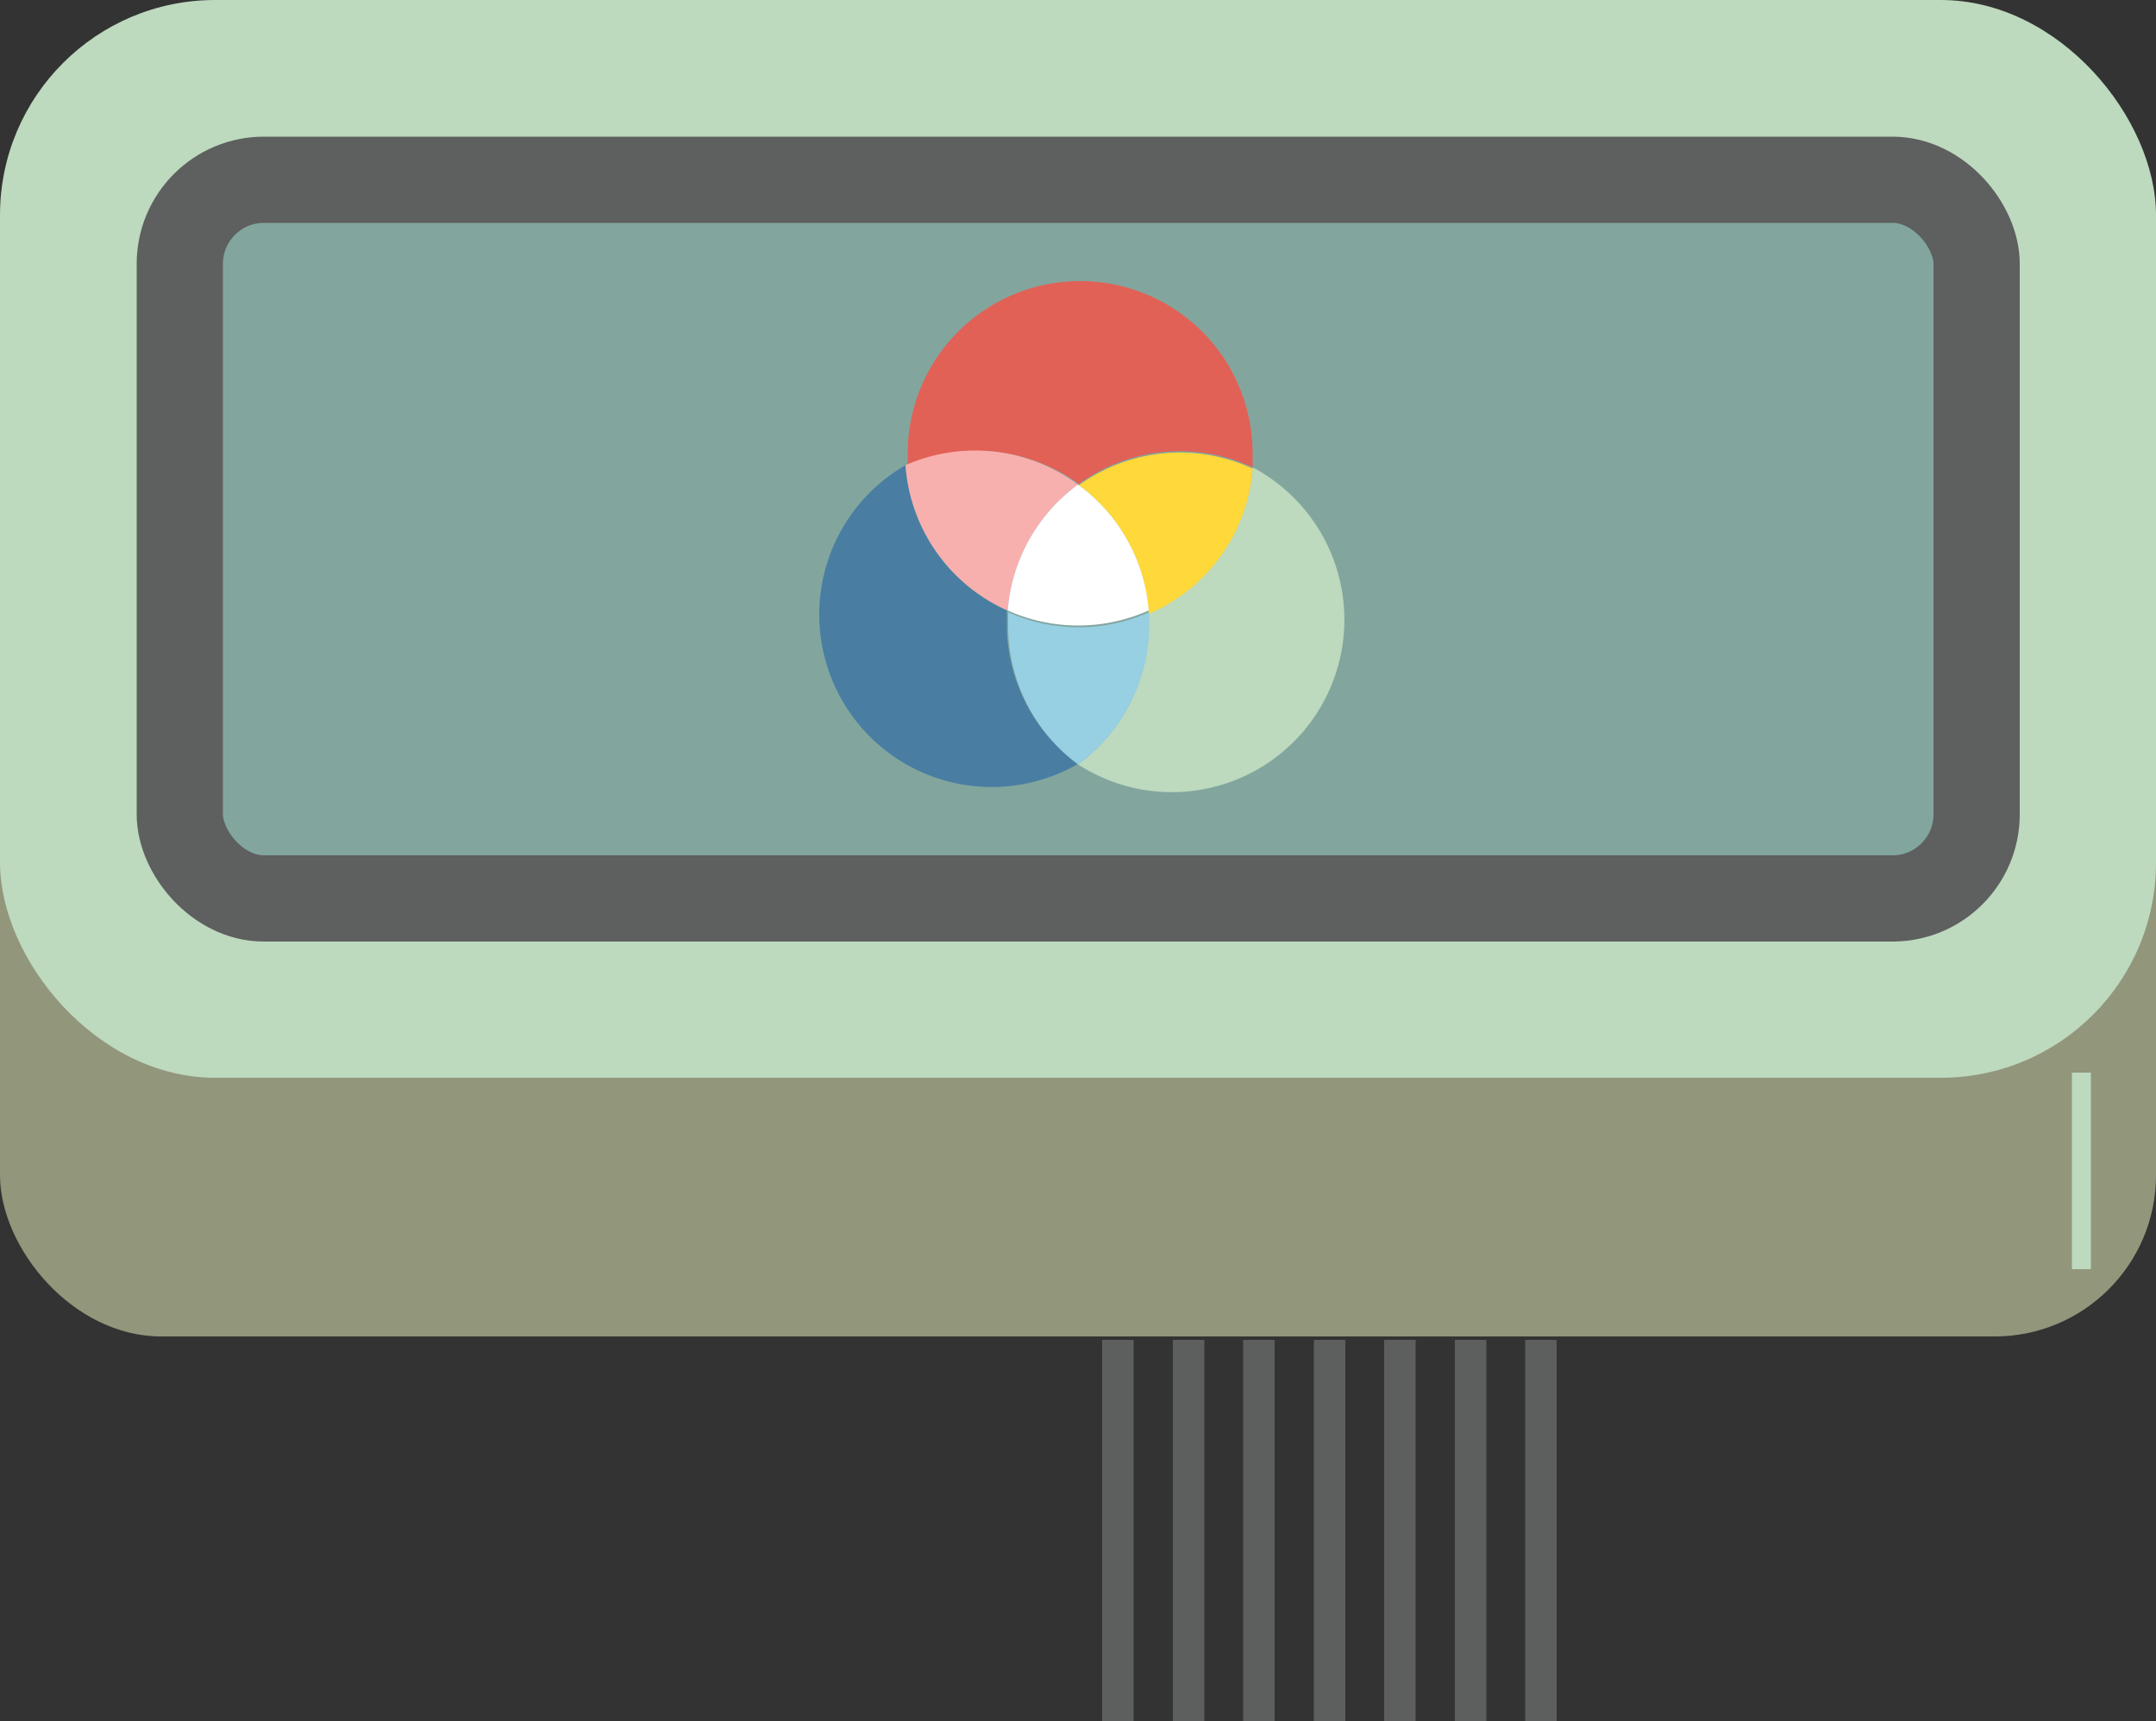 <svg xmlns="http://www.w3.org/2000/svg" viewBox="0 0 50 39.93"><rect x="0" y="0" width="50" height="39.93" fill="#333333" stroke="none"/><defs><style>.cls-1{fill:#92967b;}.cls-2{fill:#bdd9be;}.cls-3{fill:#82a69e;stroke:#5e5f5f;stroke-miterlimit:10;stroke-width:2px;}.cls-4{fill:#5d5e5e;}.cls-5{fill:#e16156;}.cls-6{fill:#497ea2;}.cls-7{fill:#f8b0ae;}.cls-8{fill:#ffd839;}.cls-9{fill:#97cfe3;}.cls-10{fill:#fff;}</style></defs><title>backlight_color</title><g id="Layer_2" data-name="Layer 2"><g id="ActionKit-on-list"><g id="LCD_normal"><rect class="cls-1" y="6" width="50" height="25" rx="3.74" ry="3.74"/><rect class="cls-2" width="50" height="25" rx="4.99" ry="4.99"/><rect class="cls-3" x="4.17" y="4.17" width="41.67" height="16.67" rx="1.95" ry="1.95"/><rect class="cls-4" x="25.56" y="31.08" width="0.73" height="8.85"/><rect class="cls-4" x="27.2" y="31.08" width="0.73" height="8.85"/><rect class="cls-4" x="28.83" y="31.08" width="0.73" height="8.85"/><rect class="cls-4" x="30.47" y="31.08" width="0.73" height="8.85"/><rect class="cls-4" x="32.1" y="31.08" width="0.73" height="8.85"/><rect class="cls-4" x="33.74" y="31.08" width="0.73" height="8.85"/><rect class="cls-4" x="35.37" y="31.08" width="0.73" height="8.85"/><rect class="cls-2" x="48.05" y="24.88" width="0.44" height="4.56"/><path class="cls-5" d="M25,11.24a4,4,0,0,1,4.05-.4c0-.11,0-.21,0-.32a4,4,0,0,0-8,0c0,.09,0,.18,0,.28a4,4,0,0,1,4,.45Z"/><path class="cls-6" d="M23.35,14.48c0-.11,0-.22,0-.32A4,4,0,0,1,21,10.79a4,4,0,1,0,4,6.93A4,4,0,0,1,23.35,14.48Z"/><path class="cls-7" d="M23.37,14.16A4,4,0,0,1,25,11.24a4,4,0,0,0-4-.45A4,4,0,0,0,23.37,14.16Z"/><path class="cls-2" d="M29.05,10.84a4,4,0,0,1-2.41,3.37c0,.09,0,.18,0,.28A4,4,0,0,1,25,17.73a4,4,0,1,0,4.05-6.89Z"/><path class="cls-8" d="M25,11.24a4,4,0,0,1,1.64,3,4,4,0,0,0,2.41-3.37,4,4,0,0,0-4.05.4Z"/><path class="cls-9" d="M26.65,14.48c0-.09,0-.18,0-.28a4,4,0,0,1-3.27,0c0,.11,0,.21,0,.32A4,4,0,0,0,25,17.73,4,4,0,0,0,26.65,14.48Z"/><path class="cls-10" d="M25,11.24a4,4,0,0,0-1.63,2.92,4,4,0,0,0,3.27,0A4,4,0,0,0,25,11.24Z"/></g></g></g></svg>
